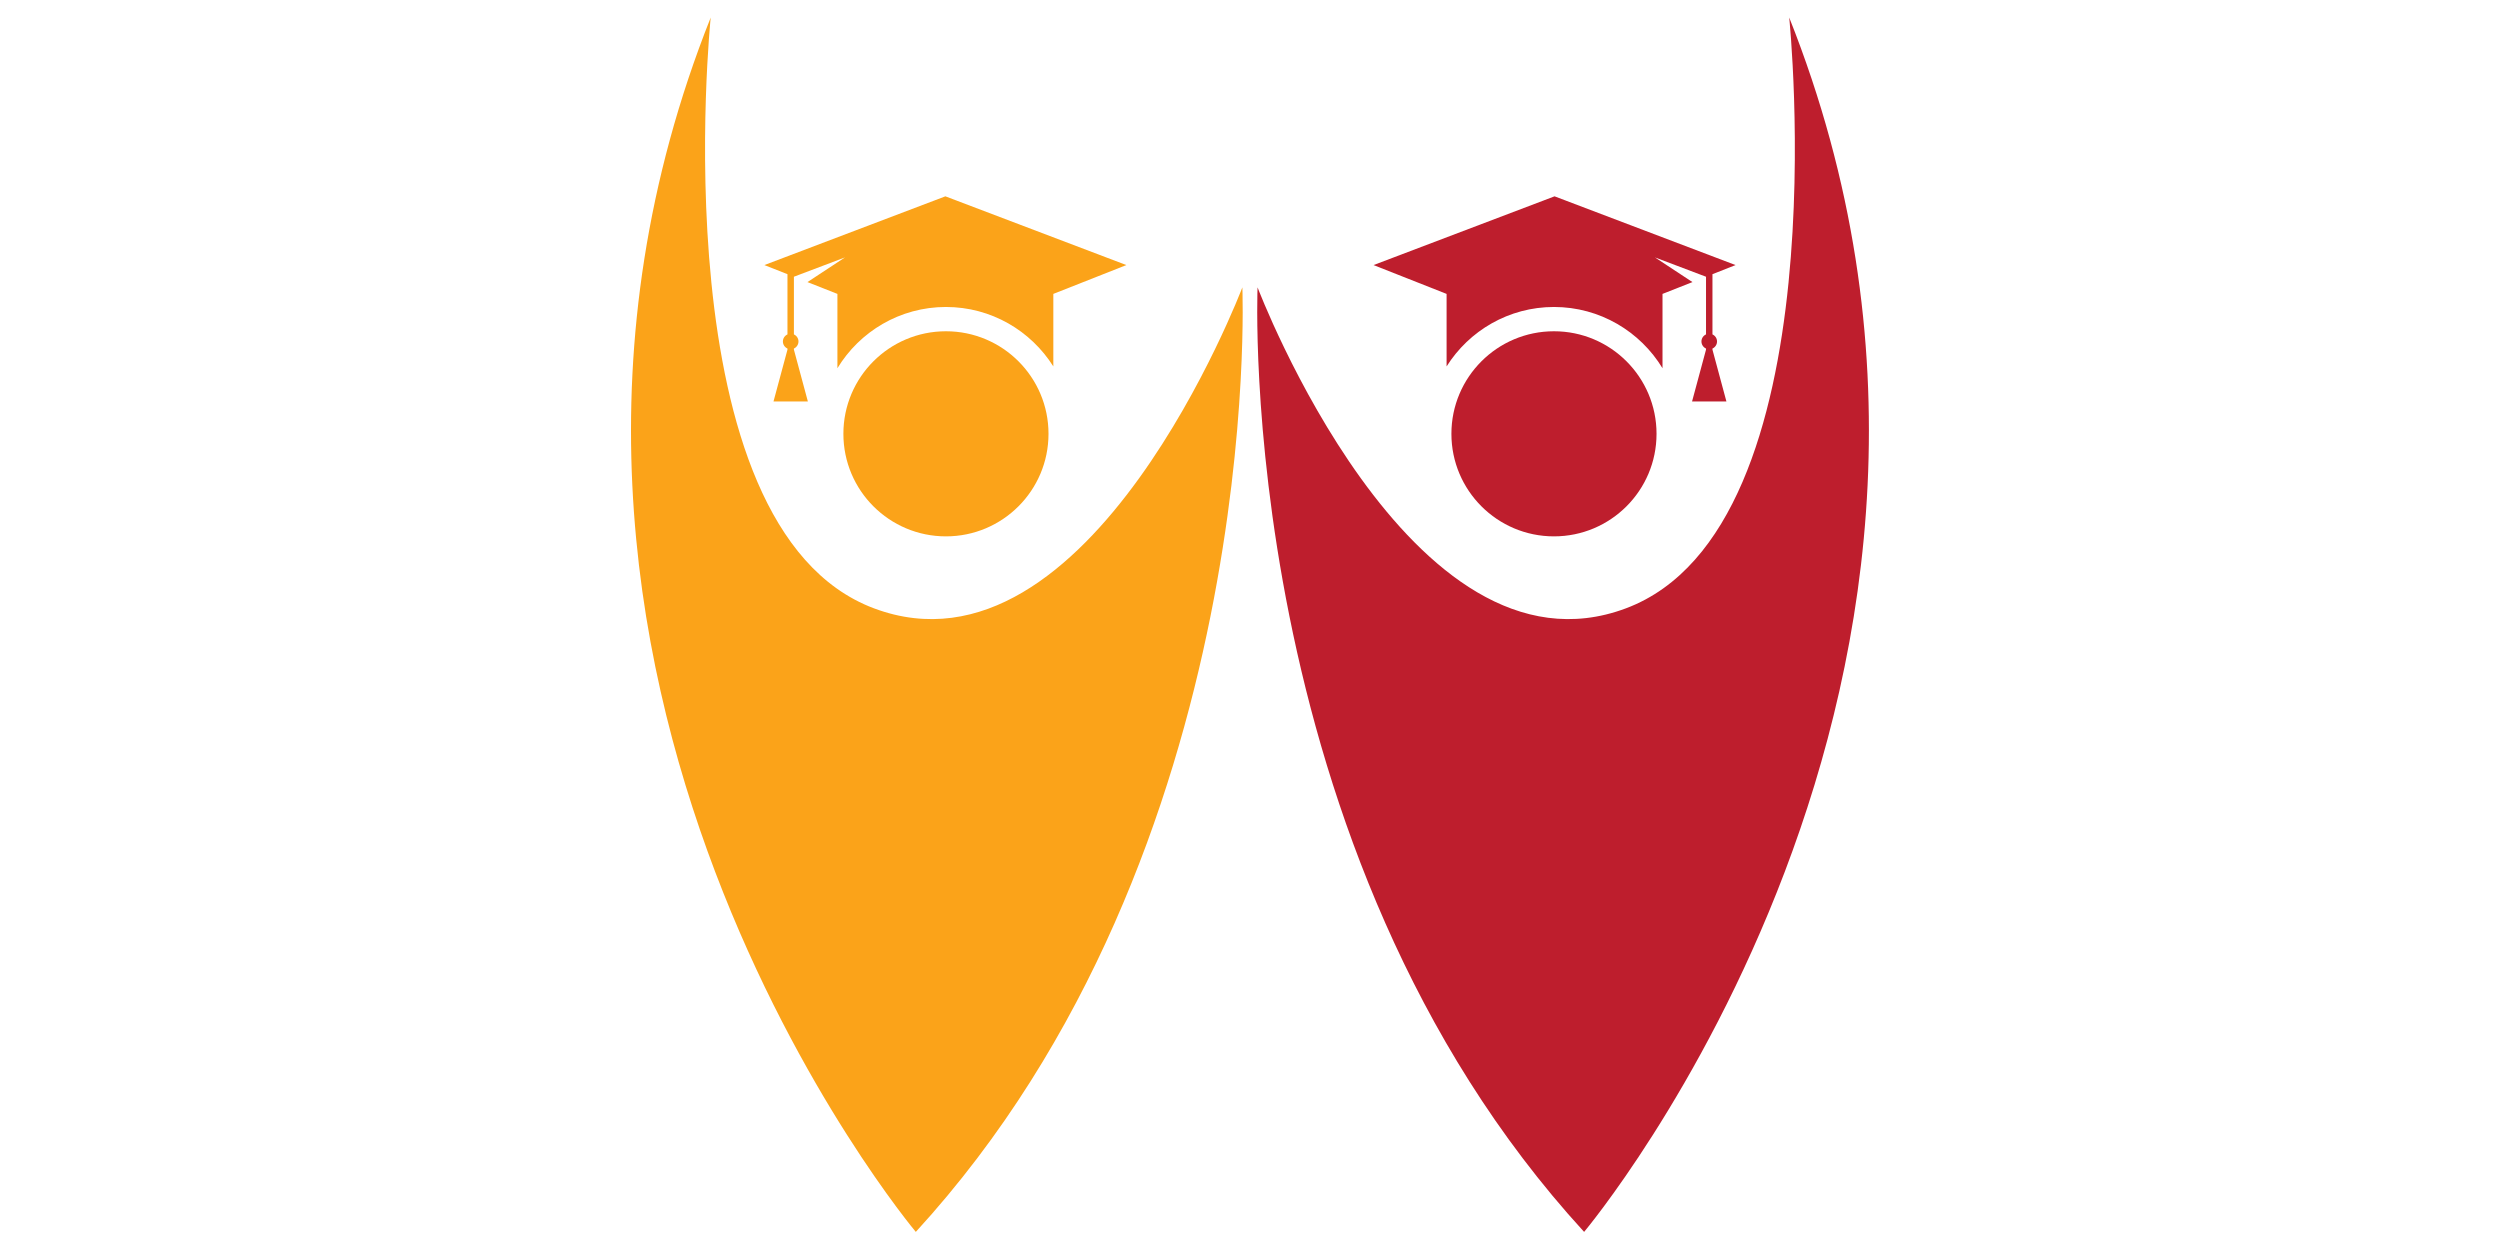 <svg xmlns="http://www.w3.org/2000/svg" xmlns:xlink="http://www.w3.org/1999/xlink" width="6912" zoomAndPan="magnify" viewBox="0 0 5184 2592" height="3456" preserveAspectRatio="xMidYMid meet" version="1.0"><defs><clipPath id="99c533ab50"><path d="M 1308.453 36.309 L 2577 36.309 L 2577 2554.453 L 1308.453 2554.453 Z M 1308.453 36.309 " clip-rule="nonzero"/></clipPath><clipPath id="4f6c07ce22"><path d="M 2606.129 36.309 L 3875.406 36.309 L 3875.406 2554.453 L 2606.129 2554.453 Z M 2606.129 36.309 " clip-rule="nonzero"/></clipPath></defs><g clip-path="url(#99c533ab50)"><path fill="#fba319" d="M 1812.281 1261.445 C 1364.586 1093.57 1473.723 36.328 1473.723 36.328 C 930.906 1401.719 1899.023 2554.453 1899.023 2554.453 C 2625.625 1761.355 2576.16 595.902 2576.16 595.902 C 2576.16 595.902 2259.977 1429.32 1812.281 1261.445 " fill-opacity="1" fill-rule="nonzero"/></g><path fill="#fba319" d="M 1961.523 686.91 C 1844.066 686.91 1748.855 782.117 1748.855 899.551 C 1748.855 1017.004 1844.066 1112.211 1961.523 1112.211 C 2078.965 1112.211 2174.176 1017.004 2174.176 899.551 C 2174.176 782.117 2078.965 686.91 1961.523 686.91 " fill-opacity="1" fill-rule="nonzero"/><path fill="#fba319" d="M 1632.891 693.422 C 1627.305 695.965 1623.41 701.547 1623.41 708.074 C 1623.41 714.602 1627.305 720.188 1632.891 722.75 L 1632.891 725.059 L 1603.914 832.535 L 1675.203 832.535 L 1646.246 725.059 L 1646.246 722.75 C 1651.812 720.188 1655.711 714.602 1655.711 708.074 C 1655.711 701.547 1651.812 695.965 1646.246 693.422 L 1646.246 573.832 L 1752.199 533.727 L 1674.348 584.93 L 1736.457 609.438 L 1736.457 763.566 C 1782.613 687.48 1866.227 636.543 1961.523 636.543 C 2055.223 636.543 2137.59 685.824 2184.188 759.812 L 2184.188 609.438 L 2335.656 549.645 L 1960.316 407.094 L 1584.992 549.645 L 1632.891 568.551 L 1632.891 693.422 " fill-opacity="1" fill-rule="nonzero"/><g clip-path="url(#4f6c07ce22)"><path fill="#be1e2d" d="M 3371.559 1261.445 C 3819.254 1093.57 3710.117 36.328 3710.117 36.328 C 4252.934 1401.719 3284.816 2554.453 3284.816 2554.453 C 2558.215 1761.355 2607.68 595.902 2607.68 595.902 C 2607.68 595.902 2923.863 1429.32 3371.559 1261.445 " fill-opacity="1" fill-rule="nonzero"/></g><path fill="#be1e2d" d="M 3222.312 686.91 C 3339.773 686.91 3434.984 782.117 3434.984 899.551 C 3434.984 1017.004 3339.773 1112.211 3222.312 1112.211 C 3104.871 1112.211 3009.645 1017.004 3009.645 899.551 C 3009.645 782.117 3104.871 686.91 3222.312 686.91 " fill-opacity="1" fill-rule="nonzero"/><path fill="#be1e2d" d="M 3550.949 693.422 C 3556.535 695.965 3560.43 701.547 3560.43 708.074 C 3560.43 714.602 3556.535 720.188 3550.949 722.75 L 3550.949 725.059 L 3579.906 832.535 L 3508.637 832.535 L 3537.59 725.059 L 3537.59 722.75 C 3532.023 720.188 3528.129 714.602 3528.129 708.074 C 3528.129 701.547 3532.023 695.965 3537.59 693.422 L 3537.59 573.832 L 3431.641 533.727 L 3509.473 584.93 L 3447.379 609.438 L 3447.379 763.566 C 3401.227 687.48 3317.613 636.543 3222.312 636.543 C 3128.617 636.543 3046.25 685.824 2999.648 759.812 L 2999.648 609.438 L 2848.184 549.645 L 3223.523 407.094 L 3598.848 549.645 L 3550.949 568.551 L 3550.949 693.422 " fill-opacity="1" fill-rule="nonzero"/></svg>